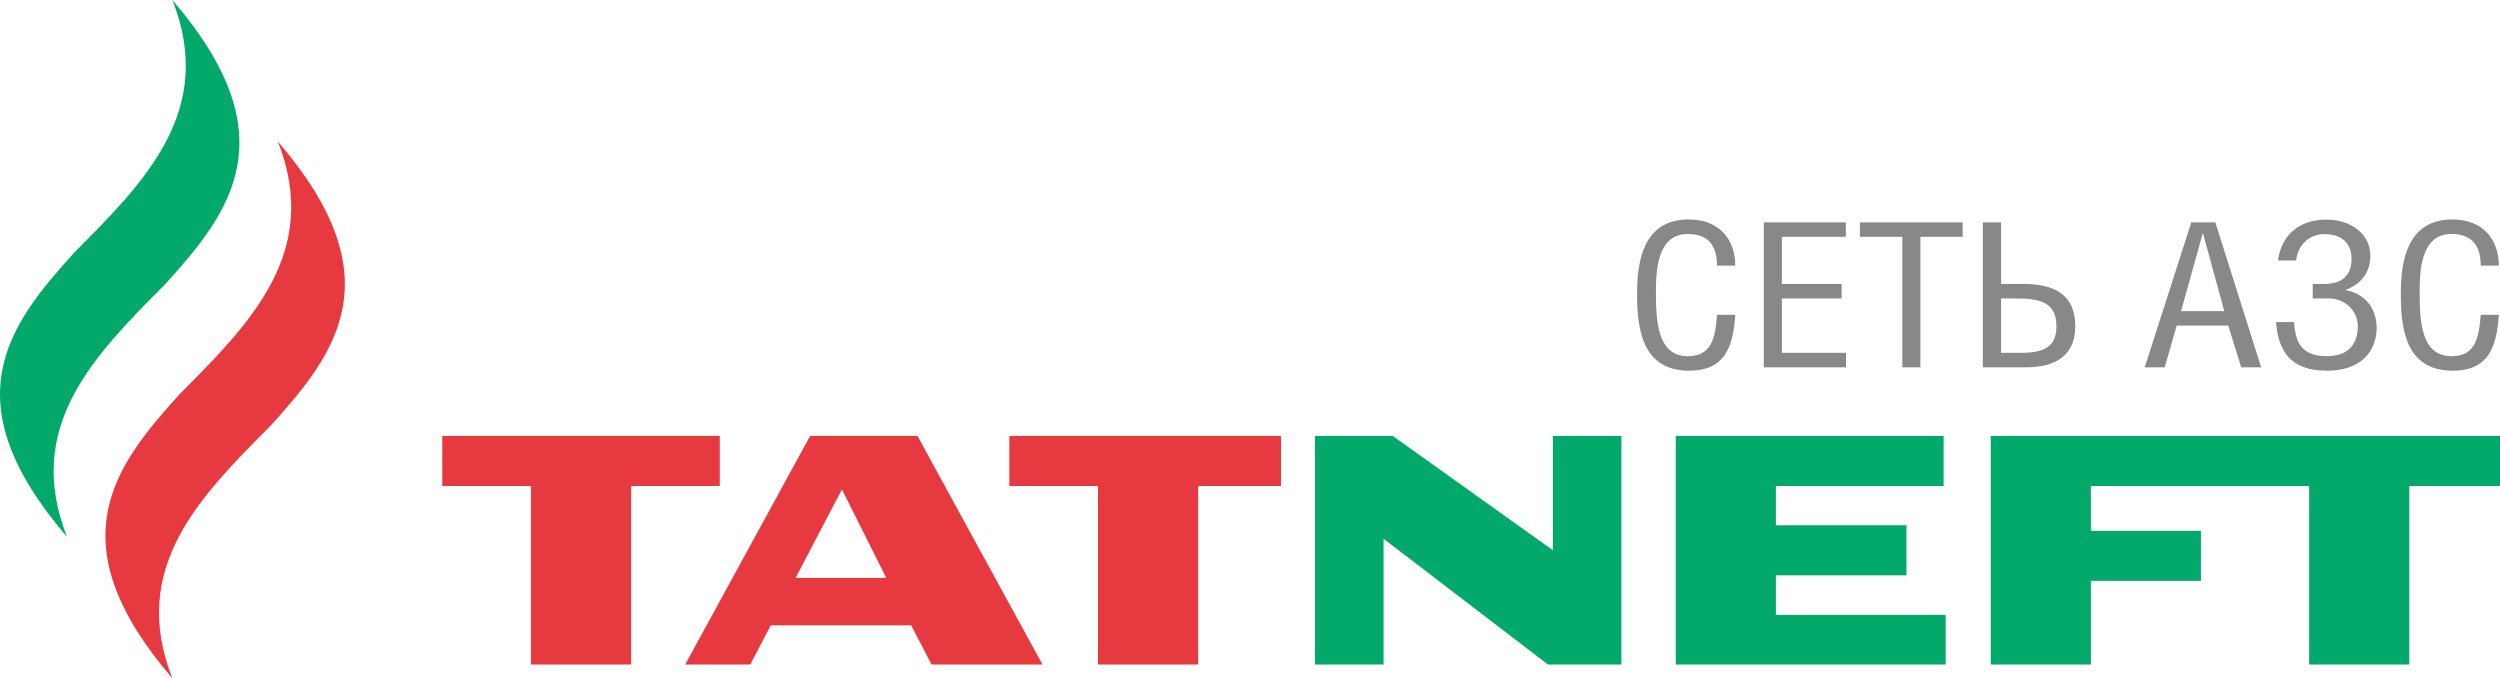 <?xml version="1.0" encoding="UTF-8"?>
<!DOCTYPE svg PUBLIC "-//W3C//DTD SVG 1.1//EN" "http://www.w3.org/Graphics/SVG/1.1/DTD/svg11.dtd">
<!-- Creator: CorelDRAW 2021 (64-Bit) -->
<svg xmlns="http://www.w3.org/2000/svg" xml:space="preserve" width="152mm" height="41.244mm" version="1.1" style="shape-rendering:geometricPrecision; text-rendering:geometricPrecision; image-rendering:optimizeQuality; fill-rule:evenodd; clip-rule:evenodd"
viewBox="0 0 15194.14 4122.79"
 xmlns:xlink="http://www.w3.org/1999/xlink"
 xmlns:xodm="http://www.corel.com/coreldraw/odm/2003">
 <defs>
  <style type="text/css">
   <![CDATA[
    .fil2 {fill:#878989}
    .fil1 {fill:#E73A40;fill-rule:nonzero}
    .fil0 {fill:#03A96A;fill-rule:nonzero}
   ]]>
  </style>
 </defs>
 <g id="Слой_x0020_1">
  <g id="_2506271669648">
   <path id="green" class="fil0" d="M1047.68 0c709.65,826.23 357.21,1285.07 -43.45,1727.1 -430.13,432 -862.18,863.2 -596.88,1535.91 -709.86,-826.13 -357.2,-1285.18 43.23,-1727.21 430.63,-431.96 862.46,-863.27 597.1,-1535.8zm8390.16 2649.4l0 694.65 -973.27 -694.65 -472.32 0 0 1389.54 416.59 0 0 -764.54 999.47 764.54 446.02 0 0 -1389.54 -416.49 0zm1355.51 1088.05l0 -240.9 793.5 0 0 -304.36 -793.5 0 0 -238.53 1019.37 0 0 -304.22 -1628.11 0 0 1389.47 1640.49 0 0 -301.46 -1031.74 0zm1305.66 -1088.05l0 1389.54 608.63 0 0 -508.7 668.79 0 0 -304.16 -668.79 0 0 -272.38 1326.56 0 0 1085.25 608.62 0 0 -1085.25 551.33 0 0 -304.29 -3095.14 0z"/>
   <path id="red" class="fil1" d="M4835.24 3512.45l281.54 -537.85 269.57 537.85 -551.11 0zm-460.77 -863.06l-1686.51 0 0 304.29 538.97 0 0 1085.25 608.66 0 0 -1085.25 538.87 0 0 -304.29zm3410.95 0l-1651.07 0 0 304.29 538.87 0 0 1085.25 608.74 0 0 -1085.25 503.46 0 0 -304.29zm-6096.7 -1789.57c265.01,672.29 -167,1103.87 -597.27,1536.02 -400.53,441.64 -753.31,900.7 -43.77,1726.94 -265.08,-672.15 166.96,-1103.92 596.96,-1535.64 400.83,-442.63 753.58,-901.01 44.08,-1727.32zm3887.33 1789.56l-652.36 0 -759.66 1389.61 395.57 0 124.93 -238.52 852.9 0 124.53 238.52 673.91 0 -759.83 -1389.61z"/>
   <path id="gray" class="fil2" d="M10546.36 1614.8c0,-158.04 -95.89,-281.15 -283.32,-281.15 -271.81,0 -313.39,248.32 -313.39,446.25 0,208.3 24.27,472.99 316.82,472.99 210.45,0 267.17,-135.39 279.89,-339.6l-111.03 0c-10.48,145.76 -34.74,251.46 -178.07,251.46 -181.63,0 -193.17,-208.29 -193.17,-386.9 0,-115.89 2.3,-355.92 193.17,-355.92 138.68,0 178.07,87.18 178.07,192.88l111.03 0zm4640.56 0c0,-158.04 -94.84,-281.15 -282.08,-281.15 -271.82,0 -313.47,248.32 -313.47,446.25 0,208.3 23.1,472.99 315.66,472.99 211.69,0 267.12,-135.39 279.89,-339.6l-109.86 0c-11.54,145.76 -34.57,251.46 -178.11,251.46 -182.66,0 -193.03,-208.29 -193.03,-386.9 0,-115.89 1.13,-355.92 193.03,-355.92 137.65,0 178.11,87.18 178.11,192.88l109.86 0zm-1231.53 -31.78c10.37,-97.51 80.98,-160.15 173.45,-160.15 101.78,0 163.05,54.45 163.05,150.77 0,97.51 -55.56,151.9 -163.05,151.9l-72.9 0 0 88.28 93.7 0c113.33,0 180.4,85.14 180.4,168.27 0,86.09 -38.16,182.65 -187.35,182.65 -149.08,0 -191.97,-76.03 -200.08,-207.26l-109.86 0c13.89,176.34 88,295.4 307.68,295.4 250.97,0 304.12,-163.05 304.12,-258.44 0,-129.3 -78.65,-212.39 -191.97,-231.89 82.17,-28.71 153.73,-92.33 153.73,-209.33 0,-125.16 -111.02,-218.48 -265.89,-218.48 -170.02,0 -274.11,95.46 -296.08,248.28l111.03 0zm-920.53 649.4l121.45 0 72.8 -253.48 313.39 0 78.76 253.48 121.4 0 -278.73 -881.33 -145.77 0 -283.3 881.33zm483.38 -341.65l-262.39 0 130.52 -468.86 3.63 0 128.24 468.86zm-1356.45 -76.94l93.7 0c152.61,0 242.79,28.74 242.79,170.27 0,124.11 -78.58,160.08 -211.58,160.08l-124.91 0 0 -330.35zm0 -462.73l-111.04 0 0 881.33 263.71 0c179.23,0 298.33,-73.92 298.33,-248.32 0,-205.16 -141.07,-258.55 -320.31,-258.55l-130.7 0 0 -374.46zm-490.34 88.27l256.76 0 0 -88.28 -624.36 0 0 88.28 257.81 0 0 793.11 109.79 0 0 -793.11zm-951.65 -88.28l0 881.33 499.54 0 0 -88.25 -389.65 0 0 -330.36 363.03 0 0 -88.28 -363.03 0 0 -286.21 388.52 0 0 -88.24 -498.41 0z"/>
  </g>
 </g>
</svg>
